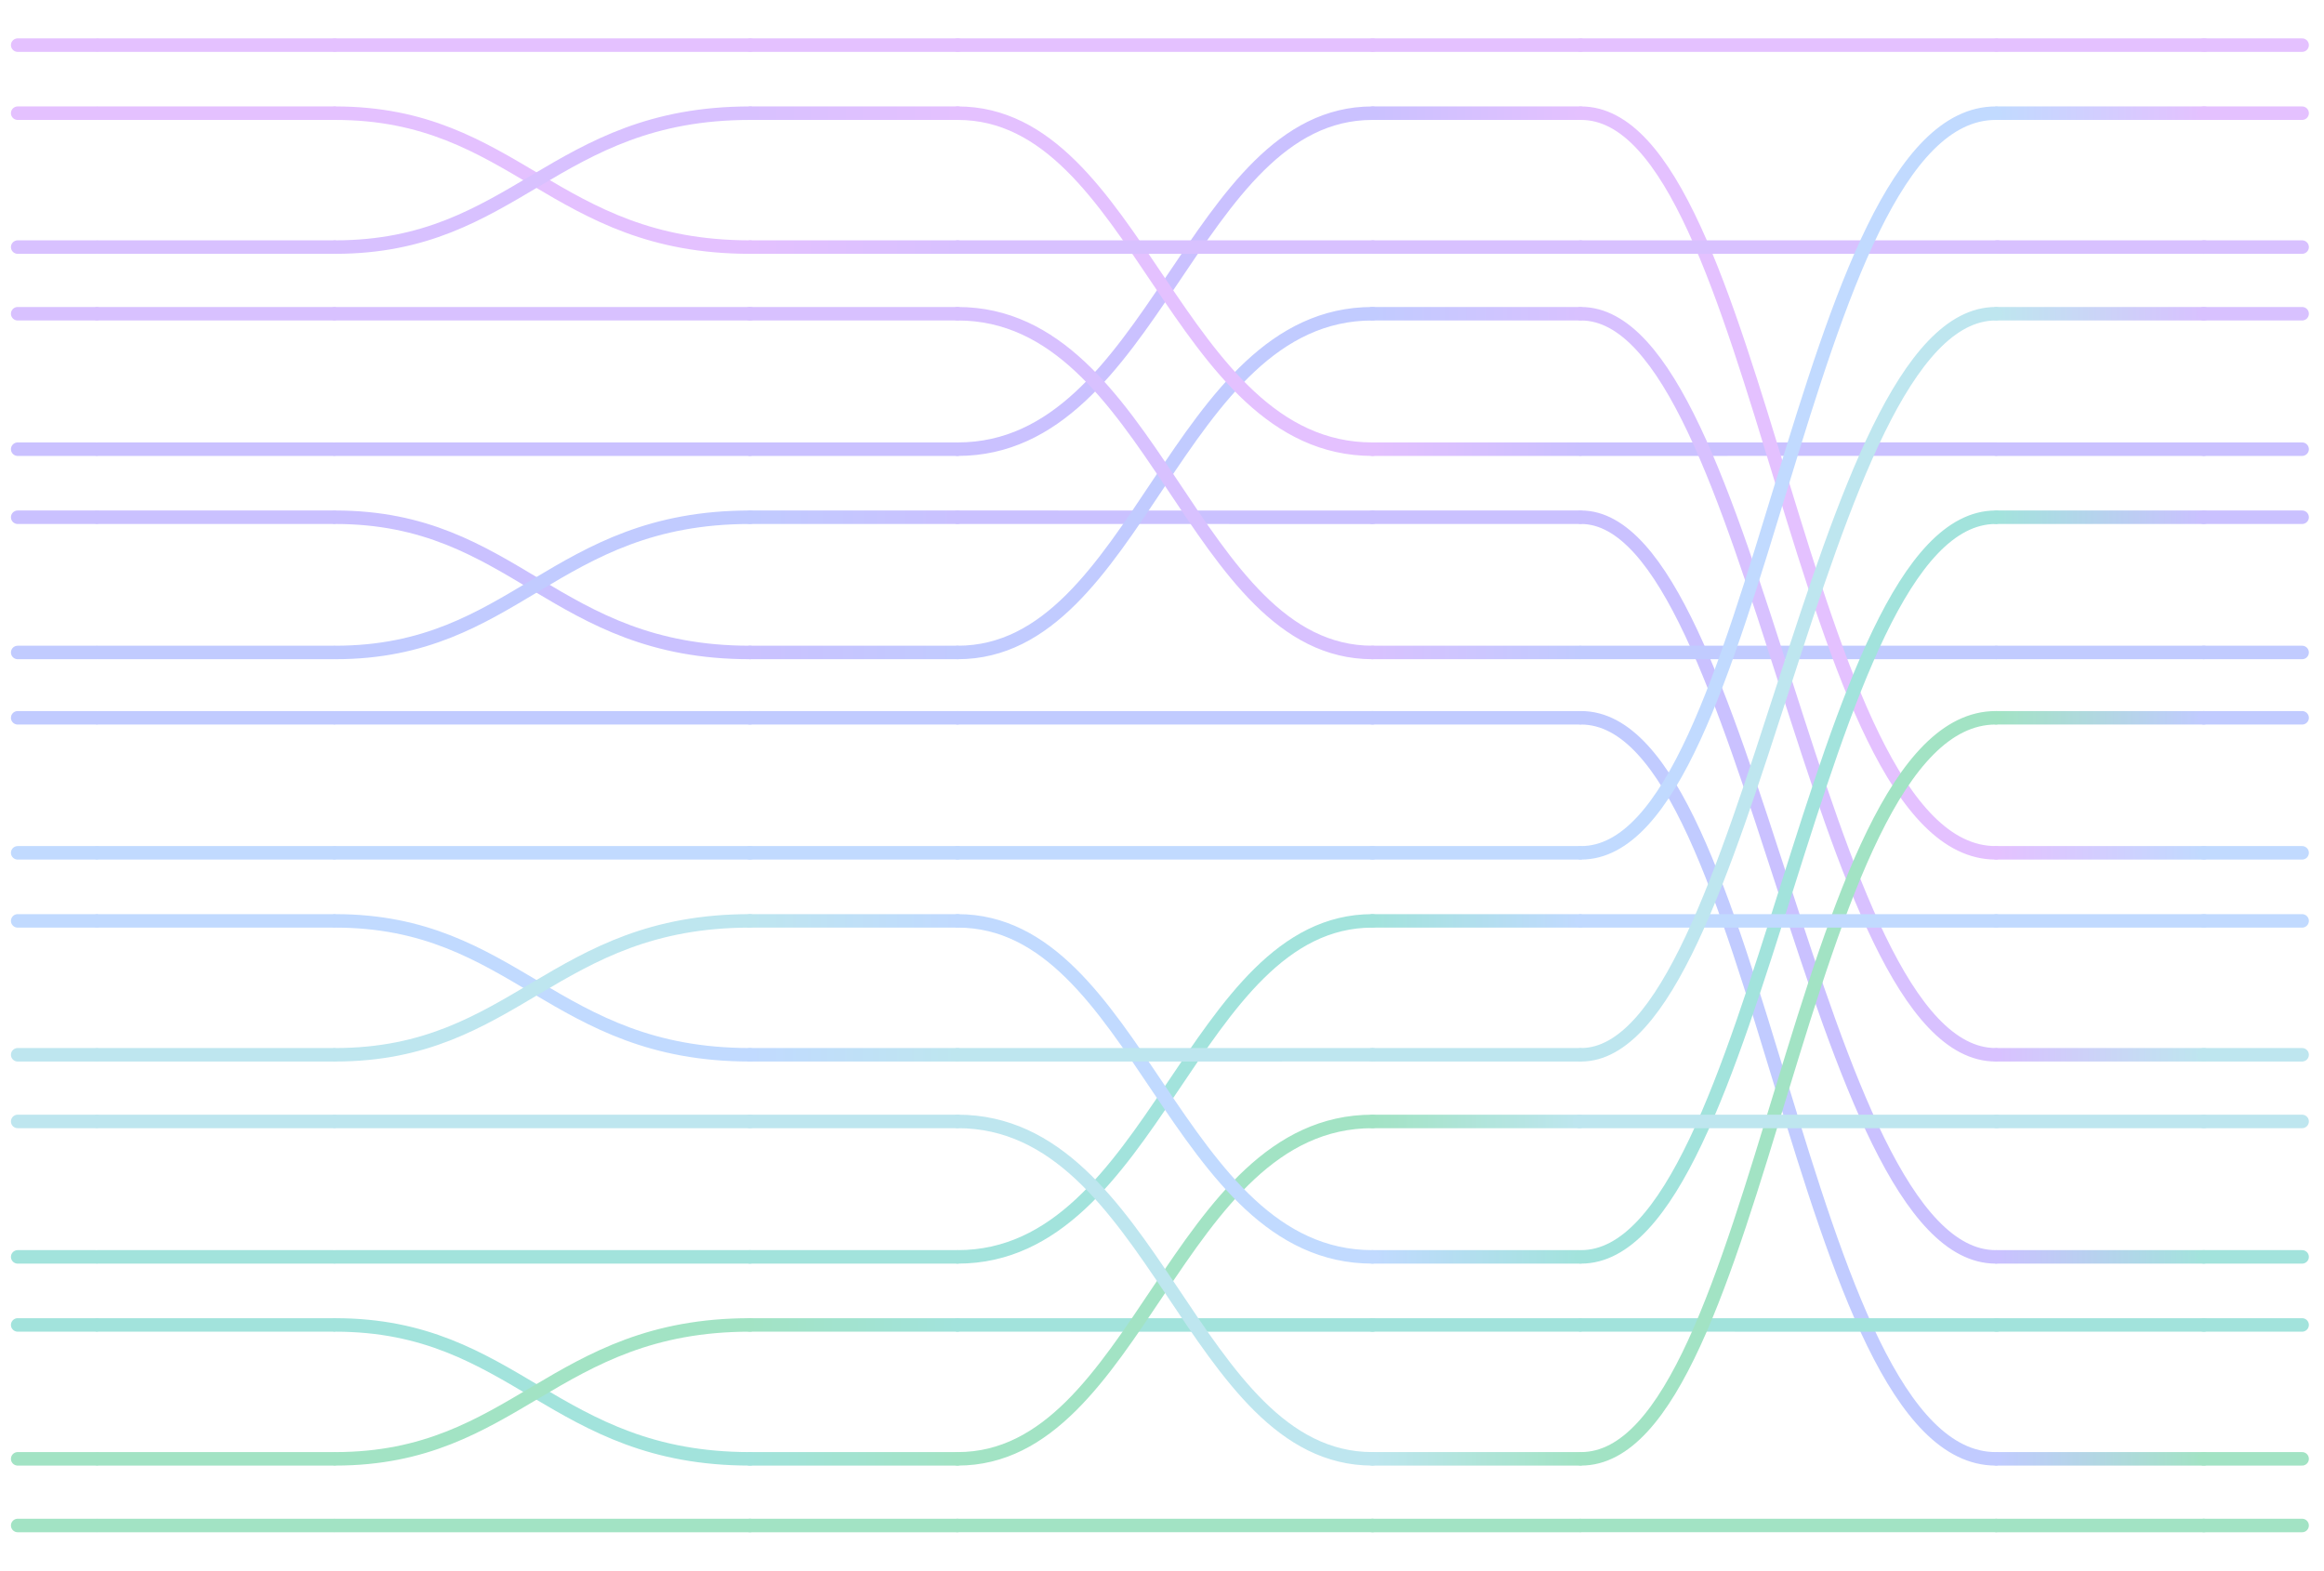 <svg width="1488" height="1006" viewBox="0 0 1488 1006" fill="none" xmlns="http://www.w3.org/2000/svg">
<path d="M214.667 804.758C340.616 804.758 364.732 804.758 480.182 804.758" stroke="#A2E3DC" stroke-width="8.638" stroke-linecap="round"/>
<path d="M214.667 848.334C330.117 848.334 354.233 934.069 480.182 934.069" stroke="#A2E3DC" stroke-width="8.638" stroke-linecap="round"/>
<path d="M480.182 976.748C364.732 976.748 340.616 976.748 214.667 976.748" stroke="#A2E3C4" stroke-width="8.638" stroke-linecap="round"/>
<path d="M480.182 848.334C354.233 848.334 330.117 934.069 214.667 934.069" stroke="#A2E3C4" stroke-width="8.638" stroke-linecap="round"/>
<path d="M214.667 546.047C340.616 546.047 364.732 546.047 480.182 546.047" stroke="#C1DAFF" stroke-width="8.638" stroke-linecap="round"/>
<path d="M214.667 589.623C330.117 589.623 354.233 675.358 480.182 675.358" stroke="#C1DAFF" stroke-width="8.638" stroke-linecap="round"/>
<path d="M480.182 718.037C364.732 718.037 340.616 718.036 214.667 718.036" stroke="#BEE6EF" stroke-width="8.638" stroke-linecap="round"/>
<path d="M480.182 589.623C354.233 589.623 330.117 675.358 214.667 675.358" stroke="#BEE6EF" stroke-width="8.638" stroke-linecap="round"/>
<path d="M214.667 287.602C340.616 287.602 364.732 287.602 480.182 287.602" stroke="#CAC1FF" stroke-width="8.638" stroke-linecap="round"/>
<path d="M214.667 331.178C330.117 331.178 354.233 417.765 480.182 417.765" stroke="#CAC1FF" stroke-width="8.638" stroke-linecap="round"/>
<path d="M480.182 459.592C364.732 459.592 340.616 459.592 214.667 459.592" stroke="#C1CBFF" stroke-width="8.638" stroke-linecap="round"/>
<path d="M480.182 331.179C354.233 331.179 330.117 417.764 214.667 417.764" stroke="#C1CBFF" stroke-width="8.638" stroke-linecap="round"/>
<path d="M214.667 28.891C340.616 28.891 364.732 28.891 480.182 28.891" stroke="#E4C1FF" stroke-width="8.638" stroke-linecap="round"/>
<path d="M214.667 72.467C330.117 72.467 354.233 158.202 480.182 158.202" stroke="#E4C1FF" stroke-width="8.638" stroke-linecap="round"/>
<path d="M480.182 200.881C364.732 200.881 340.616 200.881 214.667 200.881" stroke="#D8C1FF" stroke-width="8.638" stroke-linecap="round"/>
<path d="M480.182 72.467C354.233 72.467 330.117 158.203 214.667 158.203" stroke="#D8C1FF" stroke-width="8.638" stroke-linecap="round"/>
<path d="M11.322 804.758C35.093 804.758 39.645 804.758 61.436 804.758" stroke="#A2E3DC" stroke-width="8.638" stroke-linecap="round"/>
<path d="M11.322 848.334C35.093 848.334 39.645 848.333 61.436 848.334" stroke="#A2E3DC" stroke-width="8.638" stroke-linecap="round"/>
<path d="M61.436 976.748C39.645 976.748 35.093 976.748 11.322 976.748" stroke="#A2E3C4" stroke-width="8.638" stroke-linecap="round"/>
<path d="M61.436 934.069C39.645 934.069 35.093 934.069 11.322 934.069" stroke="#A2E3C4" stroke-width="8.638" stroke-linecap="round"/>
<path d="M11.322 546.047C35.093 546.047 39.645 546.047 61.436 546.047" stroke="#C1DAFF" stroke-width="8.638" stroke-linecap="round"/>
<path d="M11.322 589.623C35.093 589.623 39.645 589.623 61.436 589.623" stroke="#C1DAFF" stroke-width="8.638" stroke-linecap="round"/>
<path d="M61.436 718.037C39.645 718.037 35.093 718.036 11.322 718.036" stroke="#BEE6EF" stroke-width="8.638" stroke-linecap="round"/>
<path d="M61.436 675.358C39.645 675.358 35.093 675.358 11.322 675.358" stroke="#BEE6EF" stroke-width="8.638" stroke-linecap="round"/>
<path d="M11.322 287.602C35.093 287.602 39.645 287.602 61.436 287.602" stroke="#CAC1FF" stroke-width="8.638" stroke-linecap="round"/>
<path d="M11.322 331.179C35.093 331.179 39.645 331.179 61.436 331.179" stroke="#CAC1FF" stroke-width="8.638" stroke-linecap="round"/>
<path d="M61.436 459.592C39.645 459.592 35.093 459.592 11.322 459.592" stroke="#C1CBFF" stroke-width="8.638" stroke-linecap="round"/>
<path d="M61.436 417.764C39.645 417.765 35.093 417.764 11.322 417.764" stroke="#C1CBFF" stroke-width="8.638" stroke-linecap="round"/>
<path d="M11.322 28.891C35.093 28.891 39.645 28.891 61.436 28.891" stroke="#E4C1FF" stroke-width="8.638" stroke-linecap="round"/>
<path d="M62.994 28.891C86.766 28.891 192.117 28.891 213.907 28.891" stroke="#E4C1FF" stroke-width="8.638" stroke-linecap="round"/>
<path d="M62.994 72.467C86.766 72.467 192.117 72.467 213.907 72.467" stroke="#E4C1FF" stroke-width="8.638" stroke-linecap="round"/>
<path d="M62.994 158.202C86.766 158.202 192.117 158.201 213.907 158.202" stroke="#D8C1FF" stroke-width="8.638" stroke-linecap="round"/>
<path d="M62.595 200.881C86.367 200.881 191.717 200.881 213.508 200.881" stroke="#D8C1FF" stroke-width="8.638" stroke-linecap="round"/>
<path d="M62.595 287.603C86.367 287.603 191.717 287.602 213.508 287.602" stroke="#CAC1FF" stroke-width="8.638" stroke-linecap="round"/>
<path d="M62.595 331.179C86.367 331.179 191.717 331.178 213.508 331.179" stroke="#CAC1FF" stroke-width="8.638" stroke-linecap="round"/>
<path d="M62.595 417.765C86.367 417.765 191.717 417.764 213.508 417.765" stroke="#C1CBFF" stroke-width="8.638" stroke-linecap="round"/>
<path d="M62.595 459.592C86.367 459.592 191.717 459.591 213.508 459.592" stroke="#C1CBFF" stroke-width="8.638" stroke-linecap="round"/>
<path d="M62.595 546.047C86.367 546.047 191.717 546.047 213.508 546.047" stroke="#C1DAFF" stroke-width="8.638" stroke-linecap="round"/>
<path d="M62.595 589.623C86.367 589.623 191.717 589.623 213.508 589.623" stroke="#C1DAFF" stroke-width="8.638" stroke-linecap="round"/>
<path d="M62.595 675.358C86.367 675.358 191.717 675.357 213.508 675.358" stroke="#BEE6EF" stroke-width="8.638" stroke-linecap="round"/>
<path d="M62.595 718.036C86.367 718.036 191.717 718.036 213.508 718.036" stroke="#BEE6EF" stroke-width="8.638" stroke-linecap="round"/>
<path d="M62.595 804.758C86.367 804.758 191.717 804.757 213.508 804.758" stroke="#A2E3DC" stroke-width="8.638" stroke-linecap="round"/>
<path d="M62.595 848.334C86.367 848.334 191.717 848.334 213.508 848.334" stroke="#A2E3DC" stroke-width="8.638" stroke-linecap="round"/>
<path d="M62.595 934.069C86.367 934.069 191.717 934.069 213.508 934.069" stroke="#A2E3C4" stroke-width="8.638" stroke-linecap="round"/>
<path d="M62.595 976.748C86.367 976.748 191.717 976.747 213.508 976.748" stroke="#A2E3C4" stroke-width="8.638" stroke-linecap="round"/>
<path d="M480.533 28.891C501.433 28.891 594.055 28.891 613.213 28.891" stroke="#E4C1FF" stroke-width="8.638" stroke-linecap="round"/>
<path d="M480.533 72.467C501.433 72.467 594.055 72.467 613.213 72.467" stroke="url(#paint0_linear_10_597)" stroke-width="8.638" stroke-linecap="round"/>
<path d="M480.533 158.202C501.433 158.202 594.055 158.201 613.213 158.202" stroke="url(#paint1_linear_10_597)" stroke-width="8.638" stroke-linecap="round"/>
<path d="M480.182 200.881C501.082 200.881 593.704 200.881 612.862 200.881" stroke="#D8C1FF" stroke-width="8.638" stroke-linecap="round"/>
<path d="M480.182 287.603C501.082 287.603 593.704 287.602 612.862 287.602" stroke="#CAC1FF" stroke-width="8.638" stroke-linecap="round"/>
<path d="M480.182 331.179C501.082 331.179 593.704 331.178 612.862 331.179" stroke="url(#paint2_linear_10_597)" stroke-width="8.638" stroke-linecap="round"/>
<path d="M480.182 417.765C501.082 417.765 593.704 417.764 612.862 417.765" stroke="url(#paint3_linear_10_597)" stroke-width="8.638" stroke-linecap="round"/>
<path d="M480.182 459.592C501.082 459.592 593.704 459.591 612.862 459.592" stroke="#C1CBFF" stroke-width="8.638" stroke-linecap="round"/>
<path d="M480.182 546.047C501.082 546.047 593.704 546.047 612.862 546.047" stroke="#C1DAFF" stroke-width="8.638" stroke-linecap="round"/>
<path d="M480.182 589.623C501.082 589.623 593.704 589.623 612.862 589.623" stroke="url(#paint4_linear_10_597)" stroke-width="8.638" stroke-linecap="round"/>
<path d="M480.182 675.358C501.082 675.358 593.704 675.357 612.862 675.358" stroke="url(#paint5_linear_10_597)" stroke-width="8.638" stroke-linecap="round"/>
<path d="M480.182 718.036C501.082 718.036 593.704 718.036 612.862 718.036" stroke="#BEE6EF" stroke-width="8.638" stroke-linecap="round"/>
<path d="M480.182 804.758C501.082 804.758 593.704 804.757 612.862 804.758" stroke="#A2E3DC" stroke-width="8.638" stroke-linecap="round"/>
<path d="M480.182 848.334C501.082 848.334 593.704 848.334 612.862 848.334" stroke="url(#paint6_linear_10_597)" stroke-width="8.638" stroke-linecap="round"/>
<path d="M480.182 934.069C501.082 934.069 593.704 934.069 612.862 934.069" stroke="url(#paint7_linear_10_597)" stroke-width="8.638" stroke-linecap="round"/>
<path d="M480.182 976.748C501.082 976.748 593.704 976.747 612.862 976.748" stroke="#A2E3C4" stroke-width="8.638" stroke-linecap="round"/>
<path d="M879.079 28.892C899.979 28.892 992.601 28.891 1011.76 28.891" stroke="#E4C1FF" stroke-width="8.638" stroke-linecap="round"/>
<path d="M879.079 72.468C899.979 72.468 992.601 72.467 1011.76 72.468" stroke="url(#paint8_linear_10_597)" stroke-width="8.638" stroke-linecap="round"/>
<path d="M879.079 158.202C899.979 158.202 992.601 158.202 1011.76 158.202" stroke="url(#paint9_linear_10_597)" stroke-width="8.638" stroke-linecap="round"/>
<path d="M878.728 200.881C899.628 200.881 992.25 200.881 1011.41 200.881" stroke="url(#paint10_linear_10_597)" stroke-width="8.638" stroke-linecap="round"/>
<path d="M878.728 287.603C899.628 287.603 992.25 287.602 1011.41 287.603" stroke="url(#paint11_linear_10_597)" stroke-width="8.638" stroke-linecap="round"/>
<path d="M878.728 331.179C899.628 331.179 992.25 331.179 1011.41 331.179" stroke="url(#paint12_linear_10_597)" stroke-width="8.638" stroke-linecap="round"/>
<path d="M878.728 417.765C899.628 417.765 992.25 417.765 1011.41 417.765" stroke="url(#paint13_linear_10_597)" stroke-width="8.638" stroke-linecap="round"/>
<path d="M878.728 459.592C899.628 459.592 992.25 459.591 1011.41 459.592" stroke="#C1CBFF" stroke-width="8.638" stroke-linecap="round"/>
<path d="M878.728 546.048C899.628 546.048 992.25 546.047 1011.41 546.048" stroke="#C1DAFF" stroke-width="8.638" stroke-linecap="round"/>
<path d="M878.728 589.624C899.628 589.624 992.25 589.623 1011.41 589.623" stroke="url(#paint14_linear_10_597)" stroke-width="8.638" stroke-linecap="round"/>
<path d="M878.728 675.358C899.628 675.358 992.25 675.358 1011.41 675.358" stroke="url(#paint15_linear_10_597)" stroke-width="8.638" stroke-linecap="round"/>
<path d="M878.728 718.037C899.628 718.037 992.25 718.036 1011.41 718.037" stroke="url(#paint16_linear_10_597)" stroke-width="8.638" stroke-linecap="round"/>
<path d="M878.728 804.758C899.628 804.758 992.25 804.758 1011.41 804.758" stroke="url(#paint17_linear_10_597)" stroke-width="8.638" stroke-linecap="round"/>
<path d="M878.728 848.334C899.628 848.334 992.25 848.334 1011.41 848.334" stroke="url(#paint18_linear_10_597)" stroke-width="8.638" stroke-linecap="round"/>
<path d="M878.728 934.069C899.628 934.069 992.25 934.069 1011.41 934.069" stroke="url(#paint19_linear_10_597)" stroke-width="8.638" stroke-linecap="round"/>
<path d="M878.728 976.748C899.628 976.748 992.25 976.747 1011.41 976.748" stroke="#A2E3C4" stroke-width="8.638" stroke-linecap="round"/>
<path d="M1278.71 28.892C1299.61 28.892 1392.23 28.891 1411.39 28.891" stroke="#E4C1FF" stroke-width="8.638" stroke-linecap="round"/>
<path d="M1278.71 72.468C1299.61 72.468 1392.23 72.467 1411.39 72.468" stroke="url(#paint20_linear_10_597)" stroke-width="8.638" stroke-linecap="round"/>
<path d="M1278.71 158.202C1299.61 158.202 1392.23 158.202 1411.39 158.202" stroke="url(#paint21_linear_10_597)" stroke-width="8.638" stroke-linecap="round"/>
<path d="M1278.35 200.881C1299.25 200.881 1391.88 200.881 1411.03 200.881" stroke="url(#paint22_linear_10_597)" stroke-width="8.638" stroke-linecap="round"/>
<path d="M1278.35 287.603C1299.25 287.603 1391.88 287.602 1411.03 287.603" stroke="url(#paint23_linear_10_597)" stroke-width="8.638" stroke-linecap="round"/>
<path d="M1278.35 331.179C1299.25 331.179 1391.88 331.179 1411.03 331.179" stroke="url(#paint24_linear_10_597)" stroke-width="8.638" stroke-linecap="round"/>
<path d="M1278.35 417.765C1299.25 417.765 1391.88 417.765 1411.03 417.765" stroke="url(#paint25_linear_10_597)" stroke-width="8.638" stroke-linecap="round"/>
<path d="M1278.35 459.592C1299.25 459.592 1391.88 459.591 1411.03 459.592" stroke="url(#paint26_linear_10_597)" stroke-width="8.638" stroke-linecap="round"/>
<path d="M1278.35 546.048C1299.25 546.048 1391.88 546.047 1411.03 546.048" stroke="url(#paint27_linear_10_597)" stroke-width="8.638" stroke-linecap="round"/>
<path d="M1278.35 589.624C1299.25 589.624 1391.88 589.623 1411.03 589.623" stroke="url(#paint28_linear_10_597)" stroke-width="8.638" stroke-linecap="round"/>
<path d="M1278.35 675.358C1299.25 675.358 1391.88 675.358 1411.03 675.358" stroke="url(#paint29_linear_10_597)" stroke-width="8.638" stroke-linecap="round"/>
<path d="M1278.35 718.037C1299.25 718.037 1391.88 718.036 1411.03 718.037" stroke="url(#paint30_linear_10_597)" stroke-width="8.638" stroke-linecap="round"/>
<path d="M1278.35 804.758C1299.25 804.758 1391.88 804.758 1411.03 804.758" stroke="url(#paint31_linear_10_597)" stroke-width="8.638" stroke-linecap="round"/>
<path d="M1278.35 848.334C1299.25 848.334 1391.88 848.334 1411.03 848.334" stroke="url(#paint32_linear_10_597)" stroke-width="8.638" stroke-linecap="round"/>
<path d="M1278.35 934.069C1299.25 934.069 1391.88 934.069 1411.03 934.069" stroke="url(#paint33_linear_10_597)" stroke-width="8.638" stroke-linecap="round"/>
<path d="M1278.35 976.748C1299.25 976.748 1391.88 976.747 1411.03 976.748" stroke="#A2E3C4" stroke-width="8.638" stroke-linecap="round"/>
<path d="M11.322 72.467C35.093 72.467 39.645 72.467 61.436 72.467" stroke="#E4C1FF" stroke-width="8.638" stroke-linecap="round"/>
<path d="M61.436 200.881C39.645 200.881 35.093 200.881 11.322 200.881" stroke="#D8C1FF" stroke-width="8.638" stroke-linecap="round"/>
<path d="M61.436 158.202C39.645 158.202 35.093 158.202 11.322 158.202" stroke="#D8C1FF" stroke-width="8.638" stroke-linecap="round"/>
<path d="M1411.03 804.758C1440.9 804.758 1446.62 804.758 1473.99 804.758" stroke="#A2E3DC" stroke-width="8.638" stroke-linecap="round"/>
<path d="M1411.03 848.334C1440.9 848.334 1446.62 848.333 1473.99 848.334" stroke="#A2E3DC" stroke-width="8.638" stroke-linecap="round"/>
<path d="M1473.99 976.748C1446.62 976.748 1440.9 976.748 1411.03 976.748" stroke="#A2E3C4" stroke-width="8.638" stroke-linecap="round"/>
<path d="M1473.99 934.069C1446.62 934.069 1440.9 934.069 1411.03 934.069" stroke="#A2E3C4" stroke-width="8.638" stroke-linecap="round"/>
<path d="M1411.03 546.047C1440.9 546.047 1446.62 546.047 1473.99 546.047" stroke="#C1DAFF" stroke-width="8.638" stroke-linecap="round"/>
<path d="M1411.03 589.623C1440.9 589.623 1446.62 589.623 1473.99 589.623" stroke="#C1DAFF" stroke-width="8.638" stroke-linecap="round"/>
<path d="M1473.99 718.037C1446.62 718.037 1440.9 718.036 1411.03 718.036" stroke="#BEE6EF" stroke-width="8.638" stroke-linecap="round"/>
<path d="M1473.99 675.358C1446.62 675.358 1440.9 675.358 1411.03 675.358" stroke="#BEE6EF" stroke-width="8.638" stroke-linecap="round"/>
<path d="M1411.03 287.602C1440.9 287.602 1446.62 287.602 1473.99 287.602" stroke="#CAC1FF" stroke-width="8.638" stroke-linecap="round"/>
<path d="M1411.03 331.179C1440.9 331.179 1446.62 331.179 1473.99 331.179" stroke="#CAC1FF" stroke-width="8.638" stroke-linecap="round"/>
<path d="M1473.99 459.592C1446.62 459.592 1440.9 459.592 1411.03 459.592" stroke="#C1CBFF" stroke-width="8.638" stroke-linecap="round"/>
<path d="M1473.99 417.764C1446.62 417.765 1440.9 417.764 1411.03 417.764" stroke="#C1CBFF" stroke-width="8.638" stroke-linecap="round"/>
<path d="M1411.03 28.891C1440.9 28.891 1446.62 28.891 1473.99 28.891" stroke="#E4C1FF" stroke-width="8.638" stroke-linecap="round"/>
<path d="M1411.03 72.467C1440.9 72.467 1446.62 72.467 1473.99 72.467" stroke="#E4C1FF" stroke-width="8.638" stroke-linecap="round"/>
<path d="M1473.99 200.881C1446.62 200.881 1440.9 200.881 1411.03 200.881" stroke="#D8C1FF" stroke-width="8.638" stroke-linecap="round"/>
<path d="M1473.99 158.202C1446.62 158.202 1440.9 158.202 1411.03 158.202" stroke="#D8C1FF" stroke-width="8.638" stroke-linecap="round"/>
<path d="M613.213 287.602C739.162 287.602 763.278 72.466 878.728 72.467" stroke="#CAC1FF" stroke-width="8.638" stroke-linecap="round"/>
<path d="M613.213 331.178C728.663 331.178 752.779 331.204 878.728 331.204" stroke="#CAC1FF" stroke-width="8.638" stroke-linecap="round"/>
<path d="M878.728 459.592C763.278 459.592 739.162 459.592 613.213 459.592" stroke="#C1CBFF" stroke-width="8.638" stroke-linecap="round"/>
<path d="M878.728 200.881C752.779 200.881 728.663 417.765 613.213 417.765" stroke="#C1CBFF" stroke-width="8.638" stroke-linecap="round"/>
<path d="M613.213 28.891C739.162 28.891 763.278 28.891 878.728 28.891" stroke="#E4C1FF" stroke-width="8.638" stroke-linecap="round"/>
<path d="M613.213 72.467C728.663 72.467 752.779 287.602 878.728 287.602" stroke="#E4C1FF" stroke-width="8.638" stroke-linecap="round"/>
<path d="M878.728 417.765C763.278 417.765 739.162 200.881 613.213 200.881" stroke="#D8C1FF" stroke-width="8.638" stroke-linecap="round"/>
<path d="M878.728 158.185C752.779 158.185 728.663 158.202 613.213 158.202" stroke="#D8C1FF" stroke-width="8.638" stroke-linecap="round"/>
<path d="M613.213 804.758C739.162 804.758 763.278 589.623 878.728 589.624" stroke="#A2E3DC" stroke-width="8.638" stroke-linecap="round"/>
<path d="M613.213 848.334C728.663 848.334 752.779 848.369 878.728 848.369" stroke="#A2E3DC" stroke-width="8.638" stroke-linecap="round"/>
<path d="M878.728 976.747C763.278 976.748 739.162 976.747 613.213 976.747" stroke="#A2E3C4" stroke-width="8.638" stroke-linecap="round"/>
<path d="M878.728 718.036C752.779 718.036 728.663 934.069 613.213 934.069" stroke="#A2E3C4" stroke-width="8.638" stroke-linecap="round"/>
<path d="M613.213 546.047C739.162 546.047 763.278 546.046 878.728 546.047" stroke="#C1DAFF" stroke-width="8.638" stroke-linecap="round"/>
<path d="M613.213 589.622C728.663 589.622 752.779 804.758 878.728 804.758" stroke="#C1DAFF" stroke-width="8.638" stroke-linecap="round"/>
<path d="M878.728 934.069C763.278 934.07 739.162 718.036 613.213 718.036" stroke="#BEE6EF" stroke-width="8.638" stroke-linecap="round"/>
<path d="M878.728 675.334C752.779 675.334 728.663 675.358 613.213 675.358" stroke="#BEE6EF" stroke-width="8.638" stroke-linecap="round"/>
<path d="M1012.3 331.178C1119.65 331.178 1162.36 804.759 1277.81 804.758" stroke="#CAC1FF" stroke-width="8.638" stroke-linecap="round"/>
<path d="M1012.3 287.603C1127.75 287.603 1151.86 287.555 1277.81 287.555" stroke="#CAC1FF" stroke-width="8.638" stroke-linecap="round"/>
<path d="M1277.81 417.765C1162.36 417.765 1138.24 417.764 1012.3 417.764" stroke="#C1CBFF" stroke-width="8.638" stroke-linecap="round"/>
<path d="M1277.81 934.069C1151.86 934.069 1127.75 459.592 1012.3 459.592" stroke="#C1CBFF" stroke-width="8.638" stroke-linecap="round"/>
<path d="M1012.3 28.891C1138.24 28.891 1162.36 28.891 1277.81 28.891" stroke="#E4C1FF" stroke-width="8.638" stroke-linecap="round"/>
<path d="M1012.3 72.467C1127.75 72.467 1151.86 546.047 1277.81 546.047" stroke="#E4C1FF" stroke-width="8.638" stroke-linecap="round"/>
<path d="M1277.81 675.358C1162.36 675.359 1123.82 200.881 1012.3 200.881" stroke="#D8C1FF" stroke-width="8.638" stroke-linecap="round"/>
<path d="M1279.11 158.186C1153.16 158.186 1127.75 158.202 1012.3 158.202" stroke="#D8C1FF" stroke-width="8.638" stroke-linecap="round"/>
<path d="M1012.3 804.758C1126.99 804.758 1160.84 331.178 1277.81 331.179" stroke="#A2E3DC" stroke-width="8.638" stroke-linecap="round"/>
<path d="M1012.3 848.334C1127.75 848.334 1152.51 848.359 1278.45 848.359" stroke="#A2E3DC" stroke-width="8.638" stroke-linecap="round"/>
<path d="M1277.81 976.747C1162.36 976.748 1138.24 976.747 1012.3 976.747" stroke="#A2E3C4" stroke-width="8.638" stroke-linecap="round"/>
<path d="M1277.81 459.592C1151.86 459.592 1127.75 934.069 1012.3 934.069" stroke="#A2E3C4" stroke-width="8.638" stroke-linecap="round"/>
<path d="M1012.3 589.624C1138.24 589.624 1162.36 589.623 1277.81 589.624" stroke="#C1DAFF" stroke-width="8.638" stroke-linecap="round"/>
<path d="M1012.3 546.047C1127.75 546.047 1151.86 72.468 1277.81 72.468" stroke="#C1DAFF" stroke-width="8.638" stroke-linecap="round"/>
<path d="M1277.81 200.881C1162.36 200.88 1120.48 675.358 1012.3 675.358" stroke="#BEE6EF" stroke-width="8.638" stroke-linecap="round"/>
<path d="M1278.29 718.043C1152.35 718.043 1126.73 718.037 1011.28 718.037" stroke="#BEE6EF" stroke-width="8.638" stroke-linecap="round"/>
<defs>
<linearGradient id="paint0_linear_10_597" x1="613.213" y1="72.467" x2="480.533" y2="72.467" gradientUnits="userSpaceOnUse">
<stop stop-color="#E4C1FF"/>
<stop offset="1" stop-color="#D8C1FF"/>
</linearGradient>
<linearGradient id="paint1_linear_10_597" x1="613.213" y1="158.201" x2="480.533" y2="158.202" gradientUnits="userSpaceOnUse">
<stop stop-color="#D8C1FF"/>
<stop offset="1" stop-color="#E4C1FF"/>
</linearGradient>
<linearGradient id="paint2_linear_10_597" x1="612.862" y1="331.178" x2="480.182" y2="331.179" gradientUnits="userSpaceOnUse">
<stop stop-color="#CAC1FF"/>
<stop offset="1" stop-color="#C1CBFF"/>
</linearGradient>
<linearGradient id="paint3_linear_10_597" x1="612.862" y1="417.764" x2="480.182" y2="417.765" gradientUnits="userSpaceOnUse">
<stop stop-color="#C1CBFF"/>
<stop offset="1" stop-color="#CAC1FF"/>
</linearGradient>
<linearGradient id="paint4_linear_10_597" x1="612.862" y1="589.623" x2="480.182" y2="589.623" gradientUnits="userSpaceOnUse">
<stop stop-color="#C1DAFF"/>
<stop offset="1" stop-color="#BEE6EF"/>
</linearGradient>
<linearGradient id="paint5_linear_10_597" x1="612.862" y1="675.357" x2="480.182" y2="675.358" gradientUnits="userSpaceOnUse">
<stop stop-color="#BEE6EF"/>
<stop offset="1" stop-color="#C1DAFF"/>
</linearGradient>
<linearGradient id="paint6_linear_10_597" x1="612.862" y1="848.334" x2="480.182" y2="848.334" gradientUnits="userSpaceOnUse">
<stop stop-color="#A2E3DC"/>
<stop offset="1" stop-color="#A2E3C4"/>
</linearGradient>
<linearGradient id="paint7_linear_10_597" x1="612.862" y1="934.069" x2="480.182" y2="934.069" gradientUnits="userSpaceOnUse">
<stop stop-color="#A2E3C4"/>
<stop offset="1" stop-color="#A2E3DC"/>
</linearGradient>
<linearGradient id="paint8_linear_10_597" x1="1011.76" y1="72.467" x2="879.079" y2="72.467" gradientUnits="userSpaceOnUse">
<stop stop-color="#E4C1FF"/>
<stop offset="1" stop-color="#CAC1FF"/>
</linearGradient>
<linearGradient id="paint9_linear_10_597" x1="1011.76" y1="158.202" x2="879.079" y2="158.202" gradientUnits="userSpaceOnUse">
<stop stop-color="#D8C1FF"/>
<stop offset="1" stop-color="#D8C1FF"/>
</linearGradient>
<linearGradient id="paint10_linear_10_597" x1="1011.41" y1="200.881" x2="878.728" y2="200.881" gradientUnits="userSpaceOnUse">
<stop stop-color="#D8C1FF"/>
<stop offset="1" stop-color="#C1CBFF"/>
</linearGradient>
<linearGradient id="paint11_linear_10_597" x1="1011.41" y1="287.602" x2="878.728" y2="287.602" gradientUnits="userSpaceOnUse">
<stop stop-color="#CAC1FF"/>
<stop offset="1" stop-color="#E4C1FF"/>
</linearGradient>
<linearGradient id="paint12_linear_10_597" x1="1011.41" y1="331.179" x2="878.728" y2="331.179" gradientUnits="userSpaceOnUse">
<stop stop-color="#CAC1FF"/>
<stop offset="1" stop-color="#CAC1FF"/>
</linearGradient>
<linearGradient id="paint13_linear_10_597" x1="1011.41" y1="417.765" x2="878.728" y2="417.765" gradientUnits="userSpaceOnUse">
<stop stop-color="#C1CBFF"/>
<stop offset="1" stop-color="#D8C1FF"/>
</linearGradient>
<linearGradient id="paint14_linear_10_597" x1="1011.41" y1="589.623" x2="878.728" y2="589.623" gradientUnits="userSpaceOnUse">
<stop stop-color="#C1DAFF"/>
<stop offset="1" stop-color="#A2E3DC"/>
</linearGradient>
<linearGradient id="paint15_linear_10_597" x1="1011.41" y1="675.358" x2="878.728" y2="675.358" gradientUnits="userSpaceOnUse">
<stop stop-color="#BEE6EF"/>
<stop offset="1" stop-color="#BEE6EF"/>
</linearGradient>
<linearGradient id="paint16_linear_10_597" x1="1011.41" y1="718.036" x2="878.728" y2="718.036" gradientUnits="userSpaceOnUse">
<stop stop-color="#BEE6EF"/>
<stop offset="1" stop-color="#A2E3C4"/>
</linearGradient>
<linearGradient id="paint17_linear_10_597" x1="1011.41" y1="804.758" x2="878.728" y2="804.758" gradientUnits="userSpaceOnUse">
<stop stop-color="#A2E3DC"/>
<stop offset="1" stop-color="#C1DAFF"/>
</linearGradient>
<linearGradient id="paint18_linear_10_597" x1="1011.41" y1="848.334" x2="878.728" y2="848.334" gradientUnits="userSpaceOnUse">
<stop stop-color="#A2E3DC"/>
<stop offset="1" stop-color="#A2E3DC"/>
</linearGradient>
<linearGradient id="paint19_linear_10_597" x1="1011.41" y1="934.069" x2="878.728" y2="934.069" gradientUnits="userSpaceOnUse">
<stop stop-color="#A2E3C4"/>
<stop offset="1" stop-color="#BEE6EF"/>
</linearGradient>
<linearGradient id="paint20_linear_10_597" x1="1411.39" y1="72.467" x2="1278.71" y2="72.467" gradientUnits="userSpaceOnUse">
<stop stop-color="#E4C1FF"/>
<stop offset="1" stop-color="#C1DAFF"/>
</linearGradient>
<linearGradient id="paint21_linear_10_597" x1="1411.39" y1="158.202" x2="1278.71" y2="158.202" gradientUnits="userSpaceOnUse">
<stop stop-color="#D8C1FF"/>
<stop offset="1" stop-color="#D8C1FF"/>
</linearGradient>
<linearGradient id="paint22_linear_10_597" x1="1411.03" y1="200.881" x2="1278.35" y2="200.881" gradientUnits="userSpaceOnUse">
<stop stop-color="#D8C1FF"/>
<stop offset="1" stop-color="#BEE6EF"/>
</linearGradient>
<linearGradient id="paint23_linear_10_597" x1="1411.03" y1="287.602" x2="1278.35" y2="287.602" gradientUnits="userSpaceOnUse">
<stop stop-color="#CAC1FF"/>
<stop offset="1" stop-color="#CAC1FF"/>
</linearGradient>
<linearGradient id="paint24_linear_10_597" x1="1411.03" y1="331.179" x2="1278.35" y2="331.179" gradientUnits="userSpaceOnUse">
<stop stop-color="#CAC1FF"/>
<stop offset="1" stop-color="#A2E3DC"/>
</linearGradient>
<linearGradient id="paint25_linear_10_597" x1="1411.03" y1="417.765" x2="1278.35" y2="417.765" gradientUnits="userSpaceOnUse">
<stop stop-color="#C1CBFF"/>
<stop offset="1" stop-color="#C1CBFF"/>
</linearGradient>
<linearGradient id="paint26_linear_10_597" x1="1411.03" y1="459.591" x2="1278.35" y2="459.592" gradientUnits="userSpaceOnUse">
<stop stop-color="#C1CBFF"/>
<stop offset="1" stop-color="#A2E3C4"/>
</linearGradient>
<linearGradient id="paint27_linear_10_597" x1="1411.03" y1="546.047" x2="1278.35" y2="546.047" gradientUnits="userSpaceOnUse">
<stop stop-color="#C1DAFF"/>
<stop offset="1" stop-color="#E4C1FF"/>
</linearGradient>
<linearGradient id="paint28_linear_10_597" x1="1411.03" y1="589.623" x2="1278.35" y2="589.623" gradientUnits="userSpaceOnUse">
<stop stop-color="#C1DAFF"/>
<stop offset="1" stop-color="#C1DAFF"/>
</linearGradient>
<linearGradient id="paint29_linear_10_597" x1="1411.03" y1="675.358" x2="1278.35" y2="675.358" gradientUnits="userSpaceOnUse">
<stop stop-color="#BEE6EF"/>
<stop offset="1" stop-color="#D8C1FF"/>
</linearGradient>
<linearGradient id="paint30_linear_10_597" x1="1411.03" y1="718.036" x2="1278.35" y2="718.036" gradientUnits="userSpaceOnUse">
<stop stop-color="#BEE6EF"/>
<stop offset="1" stop-color="#BEE6EF"/>
</linearGradient>
<linearGradient id="paint31_linear_10_597" x1="1411.03" y1="804.758" x2="1278.35" y2="804.758" gradientUnits="userSpaceOnUse">
<stop stop-color="#A2E3DC"/>
<stop offset="1" stop-color="#CAC1FF"/>
</linearGradient>
<linearGradient id="paint32_linear_10_597" x1="1411.03" y1="848.334" x2="1278.35" y2="848.334" gradientUnits="userSpaceOnUse">
<stop stop-color="#A2E3DC"/>
<stop offset="1" stop-color="#A2E3DC"/>
</linearGradient>
<linearGradient id="paint33_linear_10_597" x1="1411.03" y1="934.069" x2="1278.35" y2="934.069" gradientUnits="userSpaceOnUse">
<stop stop-color="#A2E3C4"/>
<stop offset="1" stop-color="#C1CBFF"/>
</linearGradient>
</defs>
</svg>
